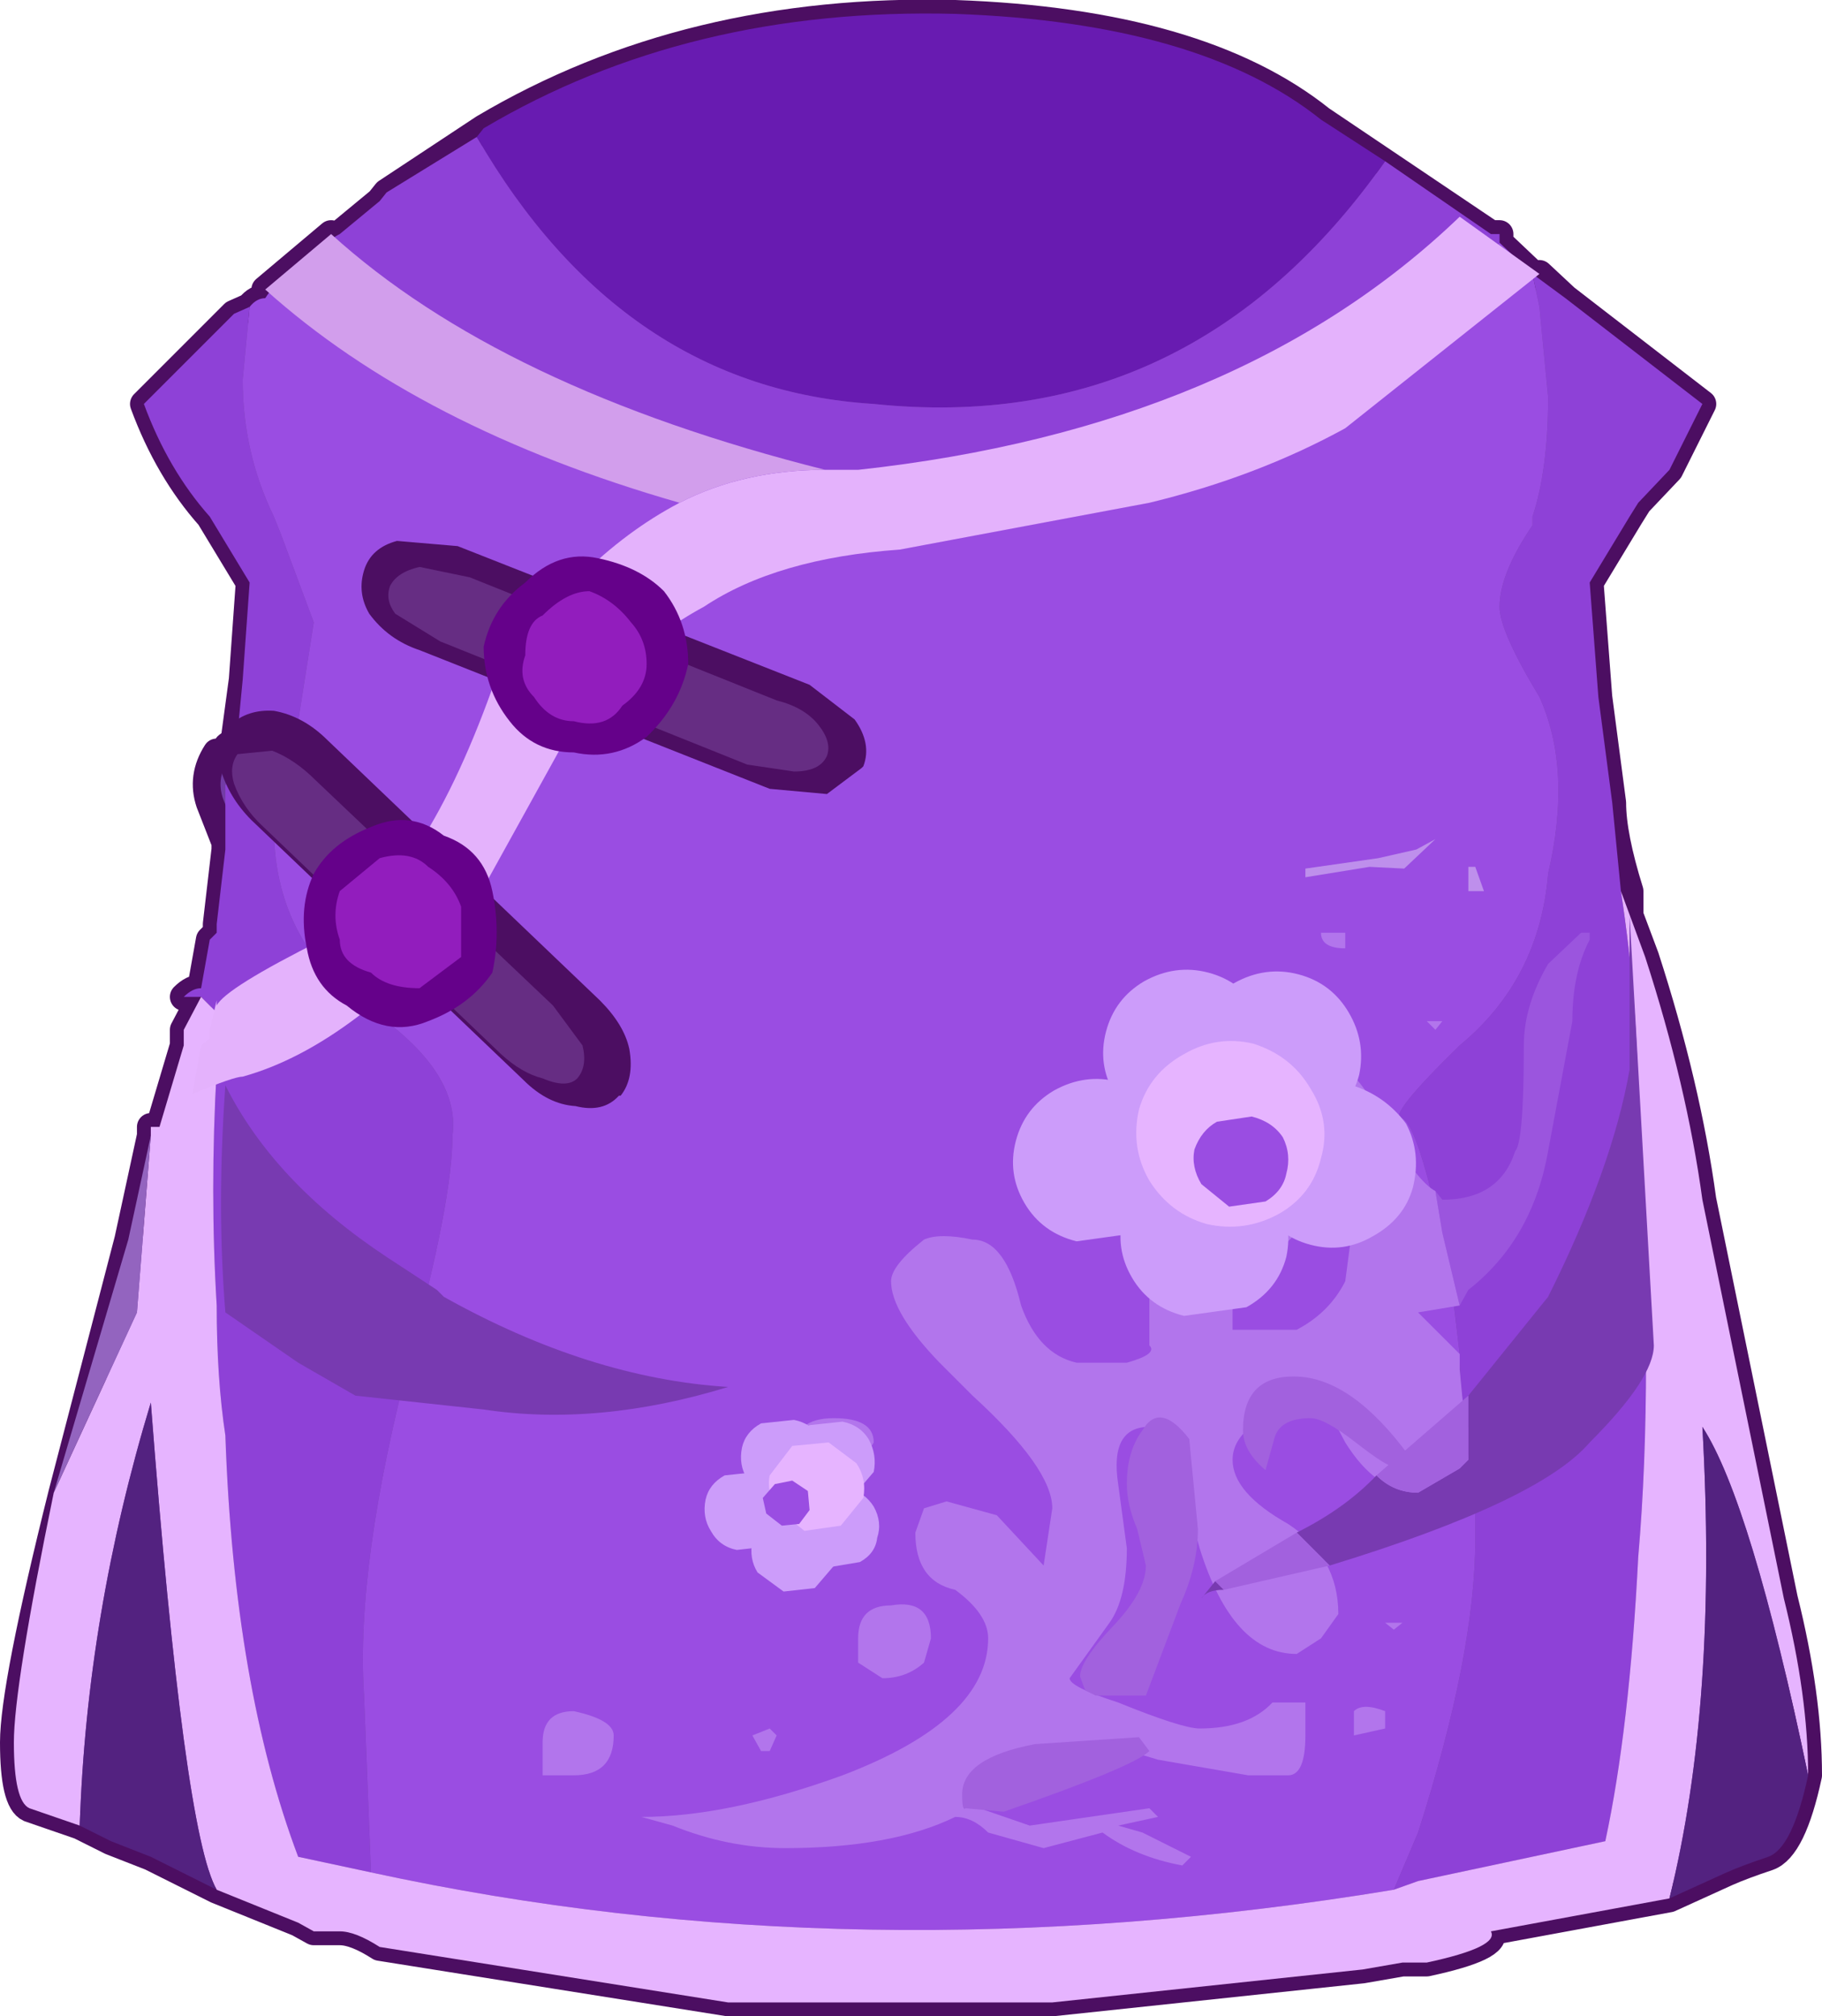 <?xml version="1.0" encoding="UTF-8" standalone="no"?>
<svg xmlns:xlink="http://www.w3.org/1999/xlink" height="58.15px" width="52.55px" xmlns="http://www.w3.org/2000/svg">
  <g transform="matrix(1.0, 0.0, 0.0, 1.0, -6.6, -7.6)">
    <path d="M49.85 14.35 L49.85 14.6 50.8 15.5 51.0 15.5 51.75 16.2 55.7 19.25 54.75 21.15 53.85 22.1 53.6 22.5 52.45 24.4 52.7 27.7 53.1 30.75 Q53.1 31.7 53.6 33.3 L53.6 34.0 54.05 35.2 Q55.25 38.9 55.7 42.2 L58.05 53.7 Q58.75 56.5 58.75 58.8 58.3 60.9 57.6 61.15 56.85 61.4 56.4 61.6 L54.75 62.35 49.6 63.3 Q49.85 63.75 47.75 64.2 L47.05 64.2 45.9 64.4 36.95 65.35 34.85 65.35 31.35 65.35 29.5 65.35 27.6 65.35 17.55 63.75 Q16.85 63.3 16.4 63.3 L15.65 63.3 15.2 63.05 12.85 62.1 10.95 61.15 9.8 60.7 8.9 60.25 7.45 59.75 Q7.0 59.55 7.0 57.85 7.0 56.25 8.4 50.65 L10.3 43.35 10.95 40.35 10.95 40.1 11.2 40.1 11.9 37.75 11.9 37.3 12.4 36.35 11.9 36.35 Q12.15 36.1 12.4 36.1 L12.65 34.7 12.85 34.5 12.85 34.25 13.1 32.1 13.1 31.9 12.65 30.75 Q12.4 30.0 12.85 29.3 L13.1 29.3 Q13.1 29.05 13.35 29.05 L13.6 27.2 13.8 24.4 12.65 22.5 Q11.45 21.15 10.75 19.25 L13.35 16.65 13.8 16.45 Q14.0 16.2 14.25 16.2 L14.25 15.95 16.15 14.35 16.4 14.6 16.4 14.35 17.55 13.4 17.75 13.15 20.55 11.3 Q26.45 7.8 34.15 8.0 41.2 8.25 44.7 11.05 L49.6 14.35 49.85 14.35" fill="#733ca6" fill-rule="evenodd" stroke="none"/>
    <path d="M49.85 14.35 L49.85 14.6 50.8 15.5 51.0 15.5 51.75 16.2 55.7 19.25 54.75 21.15 53.85 22.1 53.6 22.5 52.45 24.4 52.7 27.7 53.1 30.75 Q53.1 31.7 53.6 33.3 L53.6 34.0 54.05 35.2 Q55.25 38.9 55.7 42.2 L58.05 53.7 Q58.75 56.5 58.75 58.8 58.3 60.9 57.6 61.15 56.85 61.4 56.4 61.6 L54.75 62.35 49.6 63.3 Q49.85 63.75 47.75 64.2 L47.05 64.2 45.9 64.4 36.95 65.35 34.85 65.35 31.35 65.35 29.5 65.35 27.6 65.35 17.55 63.75 Q16.85 63.3 16.4 63.3 L15.65 63.3 15.2 63.05 12.85 62.1 10.95 61.15 9.8 60.7 8.9 60.25 7.45 59.75 Q7.0 59.55 7.0 57.85 7.0 56.25 8.4 50.65 L10.3 43.35 10.95 40.35 10.95 40.1 11.2 40.1 11.9 37.75 11.9 37.3 12.4 36.35 11.9 36.35 Q12.15 36.1 12.4 36.1 L12.65 34.7 12.85 34.5 12.85 34.25 13.1 32.1 13.1 31.9 12.65 30.75 Q12.4 30.0 12.85 29.3 L13.1 29.3 Q13.1 29.05 13.35 29.05 L13.6 27.2 13.8 24.4 12.65 22.5 Q11.45 21.15 10.75 19.25 L13.35 16.65 13.8 16.45 Q14.0 16.2 14.25 16.2 L14.25 15.95 16.15 14.35 16.4 14.6 16.4 14.35 17.55 13.4 17.75 13.15 20.55 11.3 Q26.45 7.8 34.15 8.0 41.2 8.25 44.7 11.05 L49.6 14.35 49.85 14.35 Z" fill="none" stroke="#4c0e62" stroke-linecap="round" stroke-linejoin="round" stroke-width="0.8"/>
    <path d="M20.35 11.55 L20.55 11.3 Q26.45 7.8 34.15 8.0 41.2 8.25 44.7 11.05 L46.55 12.25 Q40.95 20.2 31.8 19.25 24.55 18.8 20.35 11.55" fill="#681bb1" fill-rule="evenodd" stroke="none"/>
    <path d="M46.55 12.25 L49.6 14.35 49.85 14.35 49.85 14.6 Q47.25 16.65 43.3 18.55 36.05 22.1 31.6 22.1 27.85 22.1 22.45 19.25 L15.45 15.3 Q15.9 14.6 16.4 14.35 L17.55 13.4 17.75 13.15 20.35 11.55 Q24.55 18.8 31.8 19.25 40.95 20.2 46.55 12.25 M50.8 15.5 L51.75 16.2 55.7 19.25 54.75 21.15 53.85 22.1 53.6 22.5 52.45 24.4 52.7 27.7 53.1 30.75 53.35 33.3 Q53.85 36.6 53.85 39.6 L53.85 40.1 Q54.3 47.35 53.85 52.5 53.6 57.45 52.9 60.7 L47.5 61.85 46.8 62.1 47.5 60.45 Q49.15 55.3 49.15 52.0 L49.15 51.1 48.95 48.75 Q48.7 47.85 48.7 46.65 L48.45 44.55 Q48.2 44.1 48.2 43.35 47.5 40.1 47.05 39.85 46.55 39.85 48.7 37.75 51.0 35.85 51.25 32.8 51.95 29.8 51.0 27.7 49.85 25.8 49.85 25.1 49.85 24.15 50.8 22.75 L50.8 22.5 Q51.25 21.15 51.25 19.05 L51.0 16.45 50.8 15.5 M12.4 36.35 L11.9 36.35 Q12.15 36.1 12.4 36.1 L12.65 34.7 12.85 34.5 12.85 34.25 13.1 32.1 13.1 30.95 13.1 30.25 13.35 29.8 13.6 27.2 13.8 24.4 12.65 22.5 Q11.45 21.15 10.75 19.25 L13.35 16.65 13.8 16.45 13.6 18.55 Q13.6 20.65 14.5 22.5 L14.7 23.0 15.65 25.55 15.2 28.4 Q14.5 30.75 14.5 31.45 14.5 34.7 17.1 36.6 19.9 38.45 19.65 40.35 19.65 42.2 18.45 46.65 16.85 52.75 17.1 56.5 L17.3 61.6 15.2 61.15 Q13.35 56.25 13.1 49.0 12.85 47.35 12.85 45.25 12.65 41.95 12.85 38.45 L12.85 37.3 12.85 36.8 12.4 36.35" fill="#8e41d7" fill-rule="evenodd" stroke="none"/>
    <path d="M49.85 14.6 L50.8 15.5 51.0 16.45 51.25 19.05 Q51.25 21.15 50.8 22.5 L50.8 22.75 Q49.85 24.15 49.85 25.1 49.85 25.8 51.0 27.7 51.95 29.8 51.25 32.8 51.0 35.85 48.7 37.75 46.55 39.85 47.05 39.85 47.5 40.1 48.2 43.35 48.2 44.1 48.45 44.55 L48.7 46.65 Q48.7 47.85 48.95 48.75 L49.15 51.1 49.15 52.0 Q49.15 55.3 47.5 60.45 L46.8 62.1 Q31.35 64.65 17.3 61.6 L17.1 56.5 Q16.85 52.75 18.45 46.65 19.65 42.2 19.65 40.35 19.9 38.45 17.1 36.6 14.5 34.7 14.5 31.45 14.5 30.75 15.2 28.4 L15.65 25.55 14.7 23.0 14.5 22.5 Q13.6 20.65 13.6 18.55 L13.8 16.45 Q14.0 16.2 14.25 16.2 14.7 15.5 15.45 15.3 L22.45 19.25 Q27.85 22.1 31.6 22.1 36.05 22.1 43.3 18.55 47.25 16.65 49.85 14.6" fill="#9a4de2" fill-rule="evenodd" stroke="none"/>
    <path d="M53.35 33.3 L54.05 35.2 Q55.25 38.9 55.7 42.2 L58.05 53.7 Q58.75 56.5 58.75 58.8 57.1 50.9 55.7 48.75 56.15 56.7 54.75 62.35 L49.6 63.3 Q49.85 63.75 47.75 64.2 L47.05 64.2 45.9 64.4 36.95 65.35 34.85 65.35 31.35 65.35 29.5 65.35 27.6 65.35 17.55 63.75 Q16.85 63.3 16.4 63.3 L15.65 63.3 15.2 63.05 12.85 62.1 Q11.9 60.45 10.95 48.05 9.1 54.15 8.9 60.25 L7.45 59.75 Q7.0 59.55 7.0 57.85 7.0 56.25 8.15 50.65 L10.55 45.45 10.95 40.35 10.95 40.1 11.2 40.1 11.9 37.75 11.9 37.3 12.4 36.35 12.85 36.8 12.85 37.3 12.85 38.45 Q12.65 41.95 12.85 45.25 12.85 47.35 13.1 49.0 13.35 56.25 15.2 61.15 L17.3 61.6 Q31.35 64.65 46.8 62.1 L47.5 61.85 52.9 60.7 Q53.6 57.45 53.85 52.5 54.3 47.35 53.85 40.1 L53.85 39.6 Q53.85 36.6 53.35 33.3" fill="#e6b4ff" fill-rule="evenodd" stroke="none"/>
    <path d="M8.15 50.65 L10.3 43.35 10.95 40.35 10.55 45.45 8.15 50.65" fill="#9364bf" fill-rule="evenodd" stroke="none"/>
    <path d="M58.75 58.8 Q58.3 60.9 57.6 61.15 56.85 61.4 56.4 61.6 L54.75 62.35 Q56.15 56.7 55.7 48.75 57.1 50.9 58.75 58.8 M12.85 62.1 L10.95 61.15 9.8 60.7 8.9 60.25 Q9.1 54.15 10.95 48.05 11.9 60.45 12.85 62.1" fill="#532280" fill-rule="evenodd" stroke="none"/>
    <path d="M30.4 21.15 L31.35 21.15 Q42.35 19.95 48.7 13.85 L51.0 15.5 45.4 19.95 Q42.85 21.35 39.75 22.1 L32.55 23.45 Q29.0 23.7 26.9 25.1 24.3 26.5 22.7 29.3 L20.35 33.55 Q16.85 37.75 13.6 38.65 13.35 38.65 12.15 39.15 L12.4 37.75 12.65 37.55 12.65 37.3 12.85 36.45 12.85 36.6 Q13.1 36.1 15.9 34.7 18.7 33.3 20.8 27.45 23.15 23.7 26.2 22.1 28.05 21.15 30.4 21.15" fill="#e4b2fc" fill-rule="evenodd" stroke="none"/>
    <path d="M26.2 22.1 Q18.7 19.95 14.25 15.95 L16.15 14.35 Q21.05 18.8 30.4 21.15 28.05 21.15 26.2 22.1" fill="#d29eec" fill-rule="evenodd" stroke="none"/>
    <path d="M31.5 29.7 L31.45 29.75 30.45 30.5 28.8 30.35 18.7 26.35 Q17.8 26.05 17.25 25.3 16.9 24.7 17.1 24.05 17.3 23.4 18.05 23.2 L19.8 23.35 29.95 27.35 31.25 28.35 Q31.75 29.05 31.5 29.7" fill="#4c0e62" fill-rule="evenodd" stroke="none"/>
    <path d="M29.5 29.85 L28.15 29.65 19.3 26.1 18.0 25.3 Q17.7 24.9 17.85 24.5 18.05 24.1 18.7 23.95 L20.15 24.25 29.0 27.8 Q29.8 28.0 30.2 28.5 30.6 29.0 30.45 29.4 30.25 29.85 29.5 29.85" fill="#662d83" fill-rule="evenodd" stroke="none"/>
    <path d="M25.75 24.65 Q26.45 25.55 26.45 26.75 26.2 27.95 25.25 28.85 24.3 29.55 23.15 29.3 22.0 29.3 21.3 28.4 20.55 27.45 20.55 26.25 20.8 25.1 21.75 24.4 22.7 23.45 23.85 23.7 25.05 23.95 25.75 24.65" fill="#65018a" fill-rule="evenodd" stroke="none"/>
    <path d="M25.25 26.75 Q25.25 27.45 24.55 27.95 24.1 28.65 23.15 28.4 22.45 28.4 22.0 27.7 21.5 27.2 21.75 26.5 21.75 25.55 22.25 25.35 22.95 24.65 23.6 24.65 24.3 24.9 24.8 25.55 25.25 26.05 25.25 26.75" fill="#921dbd" fill-rule="evenodd" stroke="none"/>
    <path d="M24.5 39.2 L24.45 39.2 Q24.0 39.7 23.2 39.5 22.4 39.45 21.7 38.75 L13.85 31.25 Q13.2 30.6 12.95 29.75 12.8 29.05 13.25 28.55 L13.25 28.5 Q13.75 28.05 14.5 28.1 15.35 28.25 16.05 28.95 L23.9 36.45 Q24.6 37.15 24.75 37.85 24.9 38.7 24.5 39.2" fill="#4c0e62" fill-rule="evenodd" stroke="none"/>
    <path d="M22.25 38.7 Q21.65 38.55 21.05 38.0 L14.2 31.45 Q13.6 30.9 13.35 30.2 13.2 29.7 13.45 29.35 L14.45 29.25 Q15.1 29.5 15.7 30.1 L22.55 36.6 23.4 37.75 Q23.55 38.35 23.25 38.7 22.95 39.0 22.25 38.7" fill="#662d83" fill-rule="evenodd" stroke="none"/>
    <path d="M18.95 37.05 Q17.75 37.55 16.6 36.6 15.65 36.1 15.45 34.95 15.2 33.75 15.65 32.8 16.15 31.9 17.3 31.45 18.45 30.95 19.4 31.7 20.55 32.1 20.8 33.3 21.05 34.5 20.8 35.65 20.15 36.6 18.95 37.05" fill="#65018a" fill-rule="evenodd" stroke="none"/>
    <path d="M18.7 36.1 Q17.75 36.1 17.3 35.65 16.4 35.4 16.4 34.7 16.15 34.0 16.4 33.3 L17.55 32.35 Q18.45 32.1 18.95 32.6 19.65 33.05 19.9 33.75 L19.9 35.2 18.7 36.1" fill="#921dbd" fill-rule="evenodd" stroke="none"/>
    <path d="M48.0 41.95 L48.2 42.2 Q49.85 42.2 50.3 40.8 50.55 40.55 50.55 37.75 50.55 36.6 51.25 35.4 L52.2 34.5 52.45 34.5 52.45 34.7 Q51.95 35.65 51.95 37.05 L51.25 40.8 Q50.8 43.35 48.95 44.8 L48.7 45.25 48.2 43.15 48.0 41.95" fill="#9b55de" fill-rule="evenodd" stroke="none"/>
    <path d="M48.0 41.95 L48.2 43.15 48.7 45.25 47.5 45.45 48.7 46.65 48.7 47.1 48.95 49.7 48.7 49.95 47.5 50.65 Q46.3 50.65 45.4 49.2 44.7 47.85 44.45 47.85 43.75 47.85 43.05 48.5 42.15 49.0 42.15 49.7 42.15 50.65 43.75 51.55 45.2 52.5 45.2 54.15 L44.7 54.85 44.0 55.3 Q42.15 55.3 41.2 52.25 40.25 48.75 39.75 48.75 38.6 48.75 38.85 50.4 L39.1 52.25 Q39.1 53.7 38.6 54.4 L37.45 56.0 Q37.45 56.25 38.85 56.7 40.7 57.45 41.2 57.45 42.6 57.45 43.3 56.7 L44.25 56.7 44.25 57.65 Q44.25 58.8 43.75 58.8 L42.6 58.8 40.0 58.35 Q38.4 57.85 37.65 57.85 L35.35 59.55 34.85 59.75 36.3 60.25 39.75 59.75 40.0 60.0 38.85 60.25 39.55 60.45 40.95 61.15 40.7 61.4 Q39.35 61.15 38.4 60.45 L36.7 60.9 35.1 60.45 Q34.65 60.0 34.15 60.0 32.3 60.9 29.25 60.9 27.6 60.9 26.0 60.25 L25.1 60.0 Q27.6 60.0 30.9 58.8 35.1 57.2 35.1 54.85 35.1 54.15 34.15 53.45 33.0 53.2 33.0 51.8 L33.25 51.1 33.9 50.9 35.35 51.3 36.7 52.75 36.95 51.1 Q36.95 49.95 34.65 47.85 L33.7 46.9 Q32.3 45.45 32.3 44.55 32.3 44.1 33.25 43.35 33.7 43.15 34.65 43.35 35.6 43.35 36.05 45.25 36.55 46.65 37.65 46.9 L38.4 46.9 39.1 46.9 Q40.0 46.65 39.75 46.4 L39.75 43.85 Q40.5 43.35 40.95 43.35 L41.9 43.6 43.05 43.35 43.5 41.5 44.0 41.5 44.25 42.2 44.0 43.15 43.05 44.1 42.15 44.3 42.15 45.95 44.0 45.95 Q44.95 45.45 45.4 44.55 L45.65 42.65 45.4 41.05 Q44.7 40.1 43.3 39.6 43.05 38.9 43.5 38.45 44.0 38.0 44.25 38.0 45.65 38.0 46.55 40.1 47.5 41.7 48.0 41.95 M44.7 34.5 L45.4 34.5 45.4 34.95 Q44.7 34.95 44.7 34.5 M48.2 37.05 L48.0 37.3 47.75 37.05 48.2 37.05 M42.85 38.45 L42.85 38.9 42.35 38.9 42.15 38.45 Q42.35 38.25 42.85 38.45 M31.8 49.2 L31.35 49.95 30.65 50.15 Q29.5 50.15 29.5 49.45 29.5 48.5 30.65 48.5 31.8 48.5 31.8 49.2 M31.35 54.85 Q31.35 53.9 32.3 53.9 33.45 53.7 33.45 54.85 L33.25 55.55 Q32.75 56.0 32.05 56.0 L31.35 55.55 31.35 54.85 M23.15 58.8 L22.25 58.8 22.25 57.85 Q22.25 56.95 23.15 56.95 24.3 57.2 24.3 57.65 24.3 58.8 23.15 58.8 M29.0 57.65 L28.8 58.1 28.55 58.1 28.3 57.65 28.8 57.45 29.0 57.65 M47.05 54.4 L46.8 54.6 46.55 54.4 47.05 54.4 M45.65 56.95 Q45.9 56.7 46.55 56.95 L46.55 57.45 45.65 57.65 45.65 56.95" fill="#b275ec" fill-rule="evenodd" stroke="none"/>
    <path d="M49.15 32.6 L49.4 33.3 48.95 33.3 48.95 33.05 48.95 32.6 49.15 32.6" fill="#be8fec" fill-rule="evenodd" stroke="none"/>
    <path d="M40.9 49.1 L41.15 51.7 Q41.15 52.75 40.65 53.85 L39.65 56.5 38.2 56.5 37.9 56.35 37.75 55.95 Q37.75 55.5 38.7 54.5 39.65 53.5 39.65 52.75 L39.4 51.7 Q39.1 51.0 39.1 50.4 39.1 49.45 39.55 48.85 40.05 48.0 40.9 49.1" fill="#a261de" fill-rule="evenodd" stroke="none"/>
    <path d="M39.75 58.1 Q39.3 58.55 35.55 59.85 L34.45 59.75 Q34.35 59.85 34.35 59.35 34.35 58.3 36.45 57.9 L39.45 57.7 39.75 58.1" fill="#a261de" fill-rule="evenodd" stroke="none"/>
    <path d="M46.8 49.9 Q46.6 49.9 45.7 49.2 44.8 48.5 44.4 48.5 43.5 48.5 43.35 49.1 L43.1 50.0 Q42.45 49.45 42.45 48.85 42.45 47.25 44.0 47.3 45.6 47.35 47.25 49.6 L47.25 49.75 46.8 49.9" fill="#a261de" fill-rule="evenodd" stroke="none"/>
    <path d="M44.25 32.9 L44.25 32.65 46.35 32.35 47.45 32.1 48.0 31.8 47.1 32.65 46.1 32.6 44.25 32.9" fill="#be8fec" fill-rule="evenodd" stroke="none"/>
    <path d="M48.95 47.85 L51.25 45.0 Q53.1 41.3 53.6 38.45 L53.6 34.0 54.3 46.4 Q54.3 47.35 52.45 49.2 51.0 50.9 44.95 52.75 L44.0 51.8 Q45.4 51.1 46.3 50.15 46.8 50.65 47.5 50.65 L48.7 49.95 48.95 49.7 48.95 47.85 M41.9 53.45 Q41.4 53.45 41.25 53.7 L41.65 53.2 41.9 53.45 M19.4 45.0 Q23.6 47.35 27.6 47.6 23.85 48.75 20.55 48.25 L18.7 48.05 16.85 47.85 15.2 46.9 13.1 45.45 Q12.85 42.4 13.1 38.9 14.5 41.7 17.75 43.85 L19.2 44.8 19.4 45.0" fill="#783ab1" fill-rule="evenodd" stroke="none"/>
    <path d="M48.95 47.85 L48.95 49.7 48.7 49.95 47.5 50.65 Q46.8 50.65 46.3 50.15 L48.95 47.85 M44.0 51.8 L44.95 52.75 41.9 53.45 41.65 53.2 44.0 51.8" fill="#a261de" fill-rule="evenodd" stroke="none"/>
    <path d="M41.1 37.4 Q41.35 36.45 42.2 35.95 43.1 35.45 44.05 35.7 45.0 35.95 45.5 36.8 46.0 37.65 45.8 38.6 45.55 39.55 44.65 40.05 L42.85 40.3 Q41.85 40.05 41.35 39.2 40.85 38.35 41.1 37.4" fill="#cc9cfa" fill-rule="evenodd" stroke="none"/>
    <path d="M45.6 38.9 Q46.55 39.2 47.15 40.0 47.6 40.85 47.35 41.85 47.1 42.75 46.2 43.25 45.35 43.75 44.4 43.5 43.45 43.25 42.95 42.4 42.45 41.55 42.65 40.6 42.95 39.6 43.75 39.15 44.65 38.65 45.6 38.9" fill="#cc9cfa" fill-rule="evenodd" stroke="none"/>
    <path d="M39.0 42.65 Q39.25 41.7 40.1 41.2 41.0 40.7 41.95 40.95 42.9 41.2 43.4 42.05 43.9 42.9 43.7 43.85 43.45 44.8 42.55 45.3 L40.75 45.55 Q39.75 45.3 39.25 44.45 38.75 43.6 39.0 42.65" fill="#cc9cfa" fill-rule="evenodd" stroke="none"/>
    <path d="M35.9 40.5 Q36.15 39.55 37.0 39.05 37.9 38.55 38.85 38.8 39.8 39.05 40.3 39.9 40.8 40.75 40.6 41.7 40.35 42.65 39.45 43.15 L37.65 43.4 Q36.65 43.15 36.15 42.3 35.65 41.45 35.9 40.5" fill="#cc9cfa" fill-rule="evenodd" stroke="none"/>
    <path d="M38.5 37.35 Q38.75 36.4 39.6 35.9 40.5 35.4 41.45 35.65 42.4 35.9 42.9 36.75 43.4 37.6 43.2 38.55 42.95 39.5 42.05 40.0 L40.25 40.25 Q39.25 40.0 38.75 39.15 38.25 38.3 38.5 37.35" fill="#cc9cfa" fill-rule="evenodd" stroke="none"/>
    <path d="M43.5 42.6 Q42.5 43.15 41.4 42.9 40.35 42.6 39.75 41.65 39.2 40.7 39.45 39.6 39.75 38.55 40.75 38.0 41.7 37.45 42.75 37.7 43.85 38.05 44.4 39.0 45.0 39.95 44.7 41.0 44.45 42.05 43.5 42.6" fill="#e6b4ff" fill-rule="evenodd" stroke="none"/>
    <path d="M43.1 42.25 L42.05 42.4 41.25 41.75 Q40.95 41.25 41.05 40.75 41.25 40.2 41.7 39.95 L42.7 39.8 Q43.3 39.95 43.6 40.4 43.85 40.9 43.7 41.45 43.6 41.95 43.1 42.25" fill="#9a4de2" fill-rule="evenodd" stroke="none"/>
    <path d="M29.4 49.4 Q29.5 48.95 29.95 48.7 L30.9 48.6 Q31.4 48.7 31.65 49.1 31.9 49.55 31.8 50.05 L31.2 50.75 30.3 50.85 29.55 50.3 Q29.3 49.9 29.4 49.4" fill="#cc9cfa" fill-rule="evenodd" stroke="none"/>
    <path d="M31.05 50.5 Q31.55 50.65 31.8 51.05 32.05 51.5 31.9 51.95 31.85 52.4 31.4 52.65 L30.5 52.8 29.75 52.25 Q29.45 51.85 29.55 51.35 29.7 50.85 30.15 50.65 L31.05 50.5" fill="#cc9cfa" fill-rule="evenodd" stroke="none"/>
    <path d="M28.3 52.05 Q28.4 51.6 28.85 51.35 L29.8 51.25 Q30.3 51.35 30.55 51.75 L30.7 52.7 30.1 53.4 29.2 53.5 28.45 52.95 Q28.2 52.55 28.3 52.05" fill="#cc9cfa" fill-rule="evenodd" stroke="none"/>
    <path d="M26.95 50.85 Q27.05 50.4 27.5 50.15 L28.45 50.05 Q28.95 50.15 29.2 50.55 L29.35 51.5 28.75 52.2 27.85 52.3 Q27.35 52.2 27.1 51.75 26.85 51.35 26.95 50.85" fill="#cc9cfa" fill-rule="evenodd" stroke="none"/>
    <path d="M28.0 49.35 Q28.1 48.9 28.55 48.65 L29.5 48.55 Q30.0 48.65 30.25 49.05 L30.4 50.0 29.8 50.7 28.9 50.8 28.15 50.25 Q27.9 49.85 28.0 49.35" fill="#cc9cfa" fill-rule="evenodd" stroke="none"/>
    <path d="M30.85 51.6 L29.8 51.75 29.0 51.1 Q28.7 50.6 28.8 50.15 L29.45 49.3 30.5 49.2 31.3 49.8 Q31.6 50.25 31.5 50.8 L30.85 51.6" fill="#e6b4ff" fill-rule="evenodd" stroke="none"/>
    <path d="M29.65 51.55 L29.15 51.6 28.7 51.25 28.6 50.8 28.95 50.4 29.45 50.3 29.9 50.6 29.95 51.15 29.65 51.55" fill="#9a4de2" fill-rule="evenodd" stroke="none"/>
  </g>
</svg>
